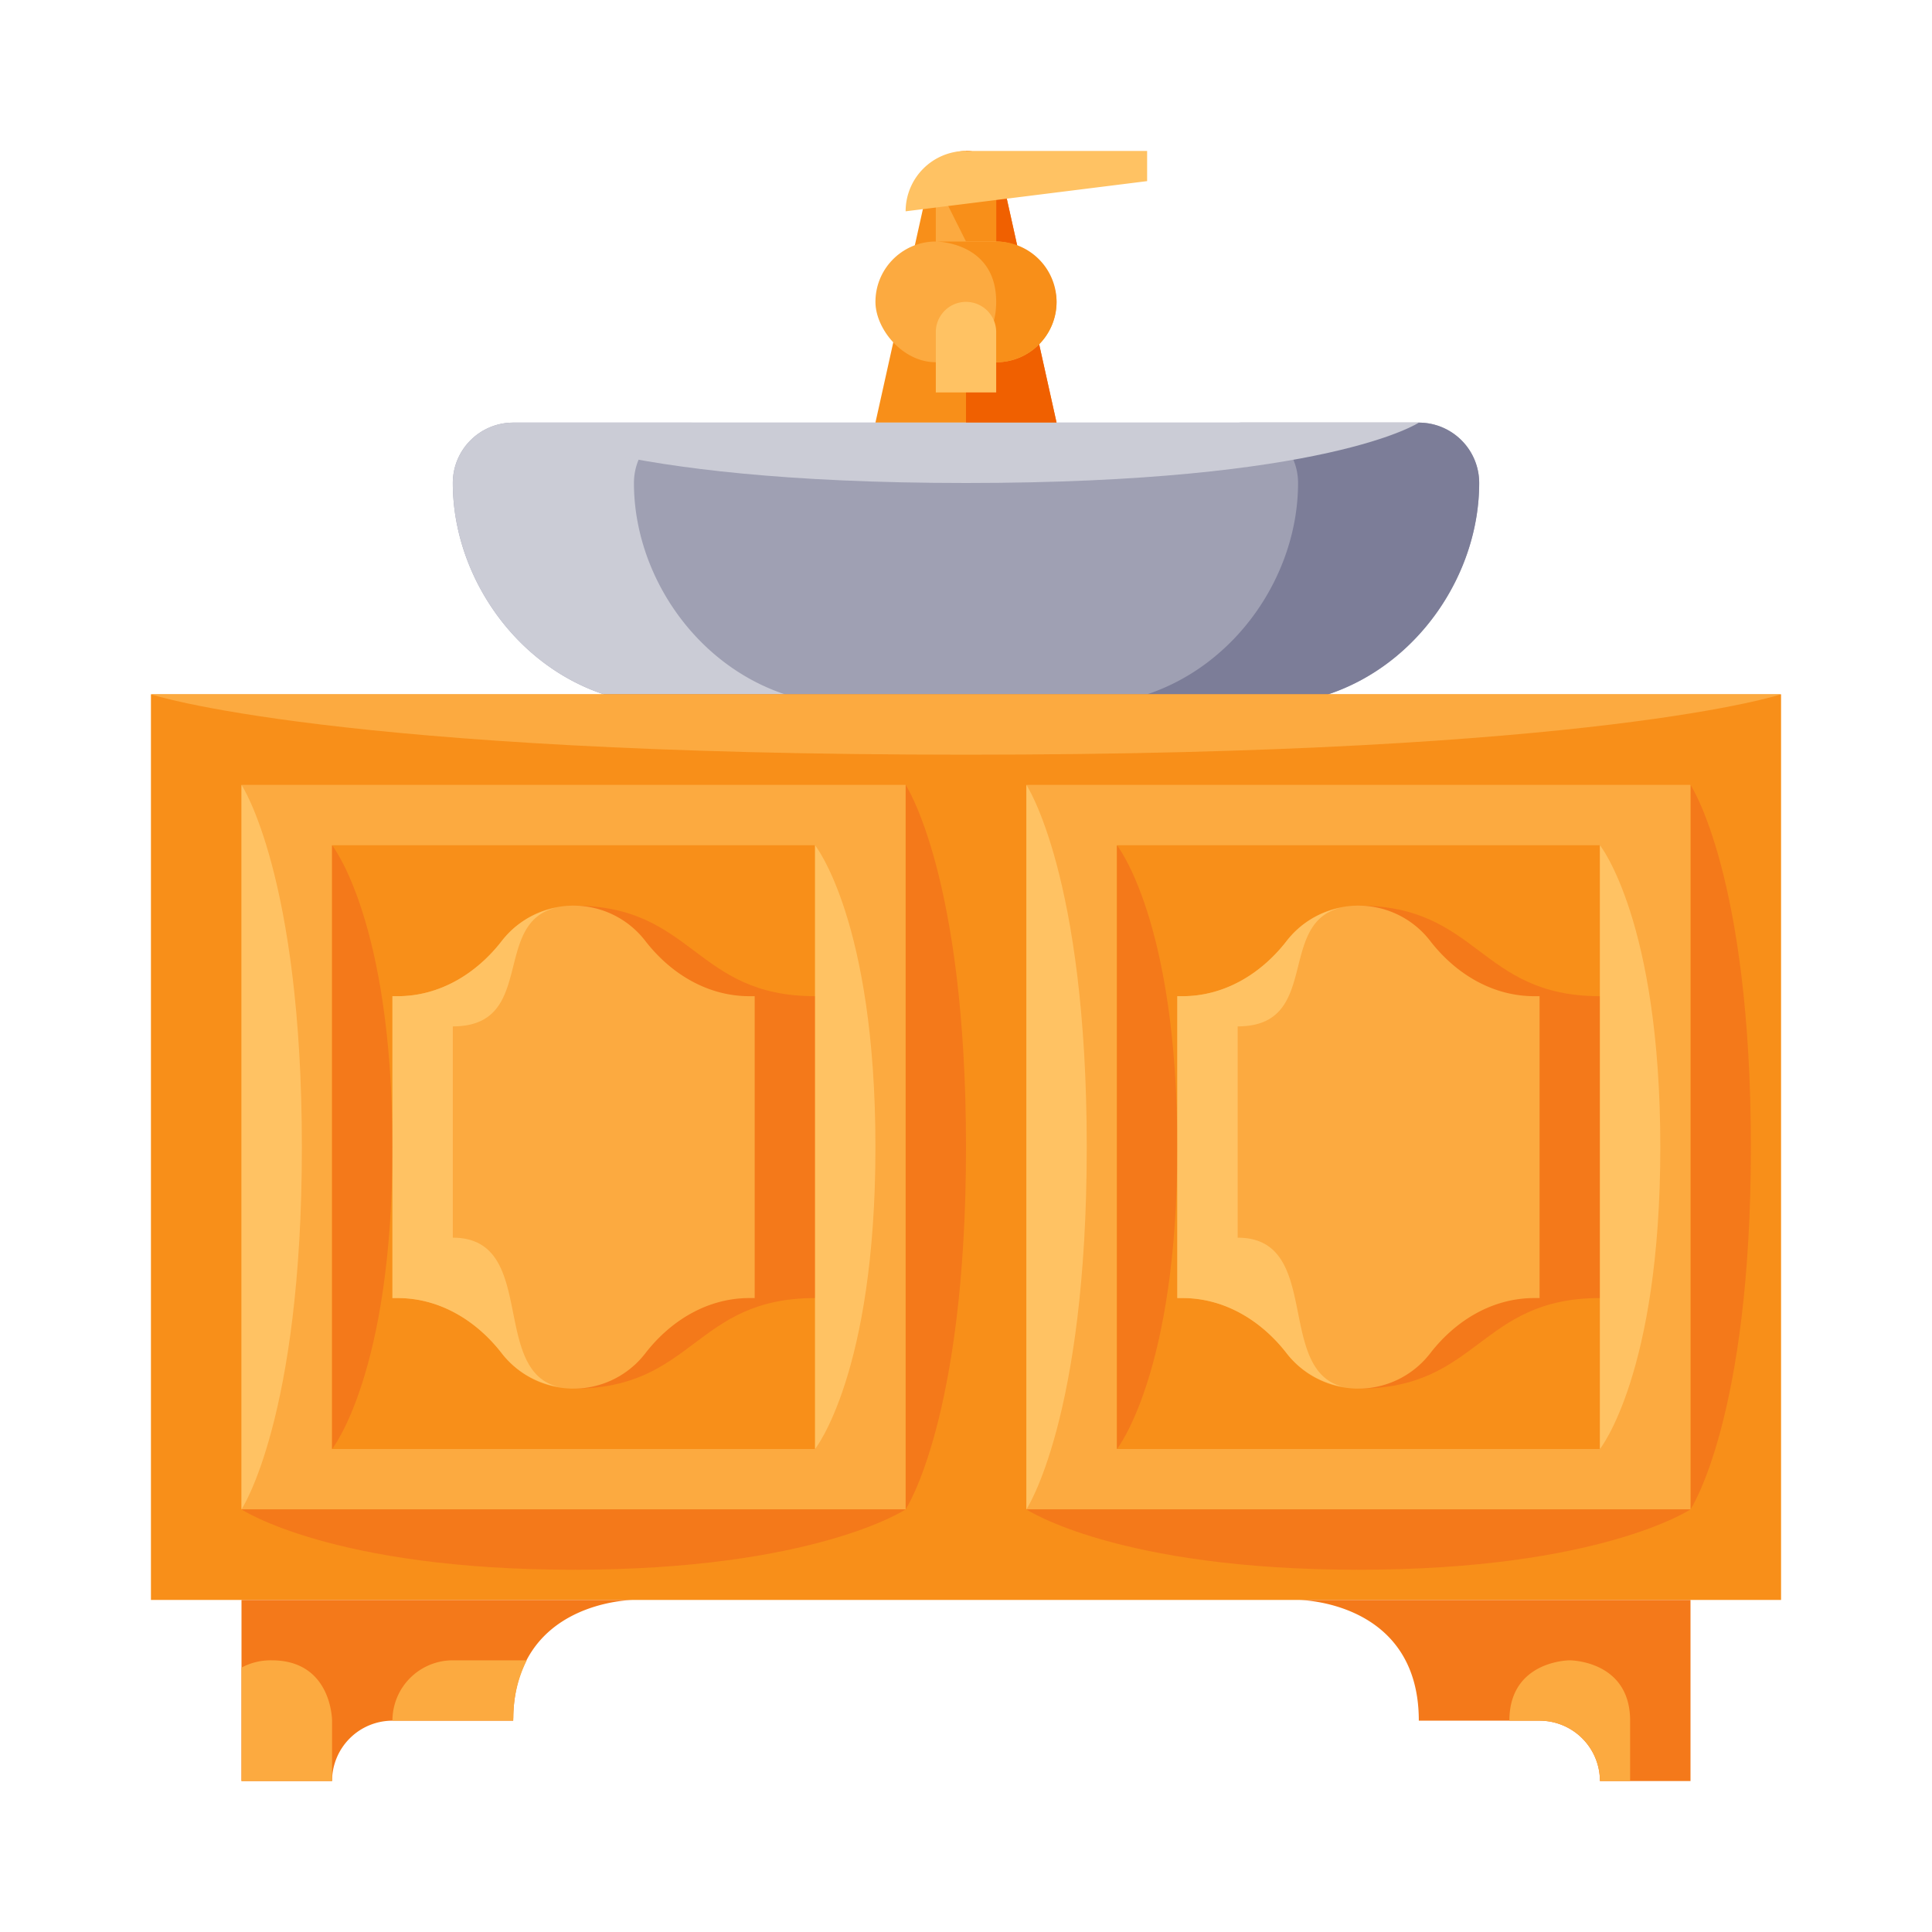 <svg height="512" viewBox="0 0 512 512" width="512" xmlns="http://www.w3.org/2000/svg"><g id="Classic_Vanity" data-name="Classic Vanity"><path d="m376 112h-240a16 16 0 0 0 -16 16c0 24 16 48 40 56v16h192v-16c24-8 40-32 40-56a16 16 0 0 0 -16-16z" fill="#9fa0b3"/><path d="m376 112a16 16 0 0 1 16 16c0 24-16 48-40 56h-48c24-8 40-32 40-56a16 16 0 0 0 -16-16z" fill="#7c7d98"/><path d="m136 112a16 16 0 0 0 -16 16c0 24 16 48 40 56h48c-24-8-40-32-40-56a16 16 0 0 1 16-16z" fill="#cbccd6"/><path d="m232 112 14.265-64.191a9.973 9.973 0 0 1 9.735-7.809 9.973 9.973 0 0 1 9.735 7.809l14.265 64.191z" fill="#f88f19"/><path d="m256 40v72h24l-14.265-64.19a9.973 9.973 0 0 0 -9.735-7.81z" fill="#f06000"/><path d="m248 60v-12h16v24h-16z" fill="#fcaa40"/><path d="m248 48 8 16h8v-16z" fill="#f88f19"/><rect fill="#fcaa40" height="32" rx="16" width="48" x="232" y="64"/><path d="m248 64s16 0 16 16-16 16-16 16h16a16 16 0 0 0 16-16 16 16 0 0 0 -16-16z" fill="#f88f19"/><path d="m256 80a8 8 0 0 1 8 8v16a0 0 0 0 1 0 0h-16a0 0 0 0 1 0 0v-16a8 8 0 0 1 8-8z" fill="#ffc263"/><path d="m304 48-64 8a16 16 0 0 1 16-16h48z" fill="#ffc263"/><path d="m40 184h432v240h-432z" fill="#f88f19"/><path d="m40 184s48 16 216 16 216-16 216-16z" fill="#fcaa40"/><path d="m240 208s16 24 16 96-16 96-16 96z" fill="#f4791a"/><path d="m448 208s16 24 16 96-16 96-16 96z" fill="#f4791a"/><path d="m336 184h-80" fill="#525479"/><path d="m64 208h176v192h-176z" fill="#fcaa40"/><path d="m88 224h128v160h-128z" fill="#f88f19"/><path d="m152 240c32 0 32 24 64 24v80c-32 0-32 24-64 24z" fill="#f4791a"/><path d="m272 208h176v192h-176z" fill="#fcaa40"/><path d="m104 424h-40v48h24a16 16 0 0 1 16-16h32c0-32 32-32 32-32z" fill="#f4791a"/><path d="m72 440a16.41 16.41 0 0 0 -8 1.929v30.071h24v-16s0-16-16-16z" fill="#fcaa40"/><path d="m408 424h40v48h-24a16 16 0 0 0 -16-16h-32c0-32-32-32-32-32z" fill="#f4791a"/><path d="m198.603 264c-11.066 0-20.835-5.911-27.603-14.666a24.003 24.003 0 0 0 -37.999 0c-6.768 8.755-16.537 14.666-27.603 14.666h-1.397v80h1.397c11.066 0 20.835 5.911 27.603 14.666a24.003 24.003 0 0 0 37.999 0c6.768-8.755 16.537-14.666 27.603-14.666h1.397v-80z" fill="#fcaa40"/><path d="m296 224h128v160h-128z" fill="#f88f19"/><path d="m360 240c32 0 32 24 64 24v80c-32 0-32 24-64 24z" fill="#f4791a"/><path d="m406.603 264c-11.066 0-20.835-5.911-27.603-14.666a24.003 24.003 0 0 0 -37.999 0c-6.768 8.755-16.537 14.666-27.603 14.666h-1.397v80h1.397c11.066 0 20.835 5.911 27.603 14.666a24.003 24.003 0 0 0 37.999 0c6.768-8.755 16.537-14.666 27.603-14.666h1.397v-80z" fill="#fcaa40"/><path d="m88 224s16 20 16 80-16 80-16 80z" fill="#f4791a"/><g fill="#ffc263"><path d="m216 224s16 20 16 80-16 80-16 80z"/><path d="m424 224s16 20 16 80-16 80-16 80z"/><path d="m64 208s16 24 16 96-16 96-16 96z"/><path d="m272 208s16 24 16 96-16 96-16 96z"/></g><path d="m296 224s16 20 16 80-16 80-16 80z" fill="#f4791a"/><path d="m64 400s24 16 88 16 88-16 88-16z" fill="#f4791a"/><path d="m272 400s24 16 88 16 88-16 88-16z" fill="#f4791a"/><path d="m133 358.666a23.921 23.921 0 0 0 14.85 8.847c-17.943-4.51-5.396-39.512-27.851-39.512v-56c22.224 0 10.208-27.393 27.354-31.454a23.944 23.944 0 0 0 -14.354 8.788c-6.768 8.755-16.537 14.666-27.603 14.666h-1.397v80h1.397c11.066 0 20.835 5.911 27.603 14.666z" fill="#ffc263"/><path d="m341 358.666a23.921 23.921 0 0 0 14.85 8.847c-17.943-4.51-5.396-39.512-27.851-39.512v-56c22.224 0 10.208-27.393 27.354-31.454a23.944 23.944 0 0 0 -14.354 8.788c-6.768 8.755-16.537 14.666-27.603 14.666h-1.397v80h1.397c11.066 0 20.835 5.911 27.603 14.666z" fill="#ffc263"/><path d="m139.604 440h-19.604a16 16 0 0 0 -16 16h32s.014-.368.058-.909a33.531 33.531 0 0 1 3.545-15.091z" fill="#fcaa40"/><path d="m416 440s-16 0-16 16h8a16 16 0 0 1 16 16h8v-16c0-16-16-16-16-16z" fill="#fcaa40"/><path d="m136 112s24 16 120 16 120-16 120-16z" fill="#cbccd6"/></g></svg>